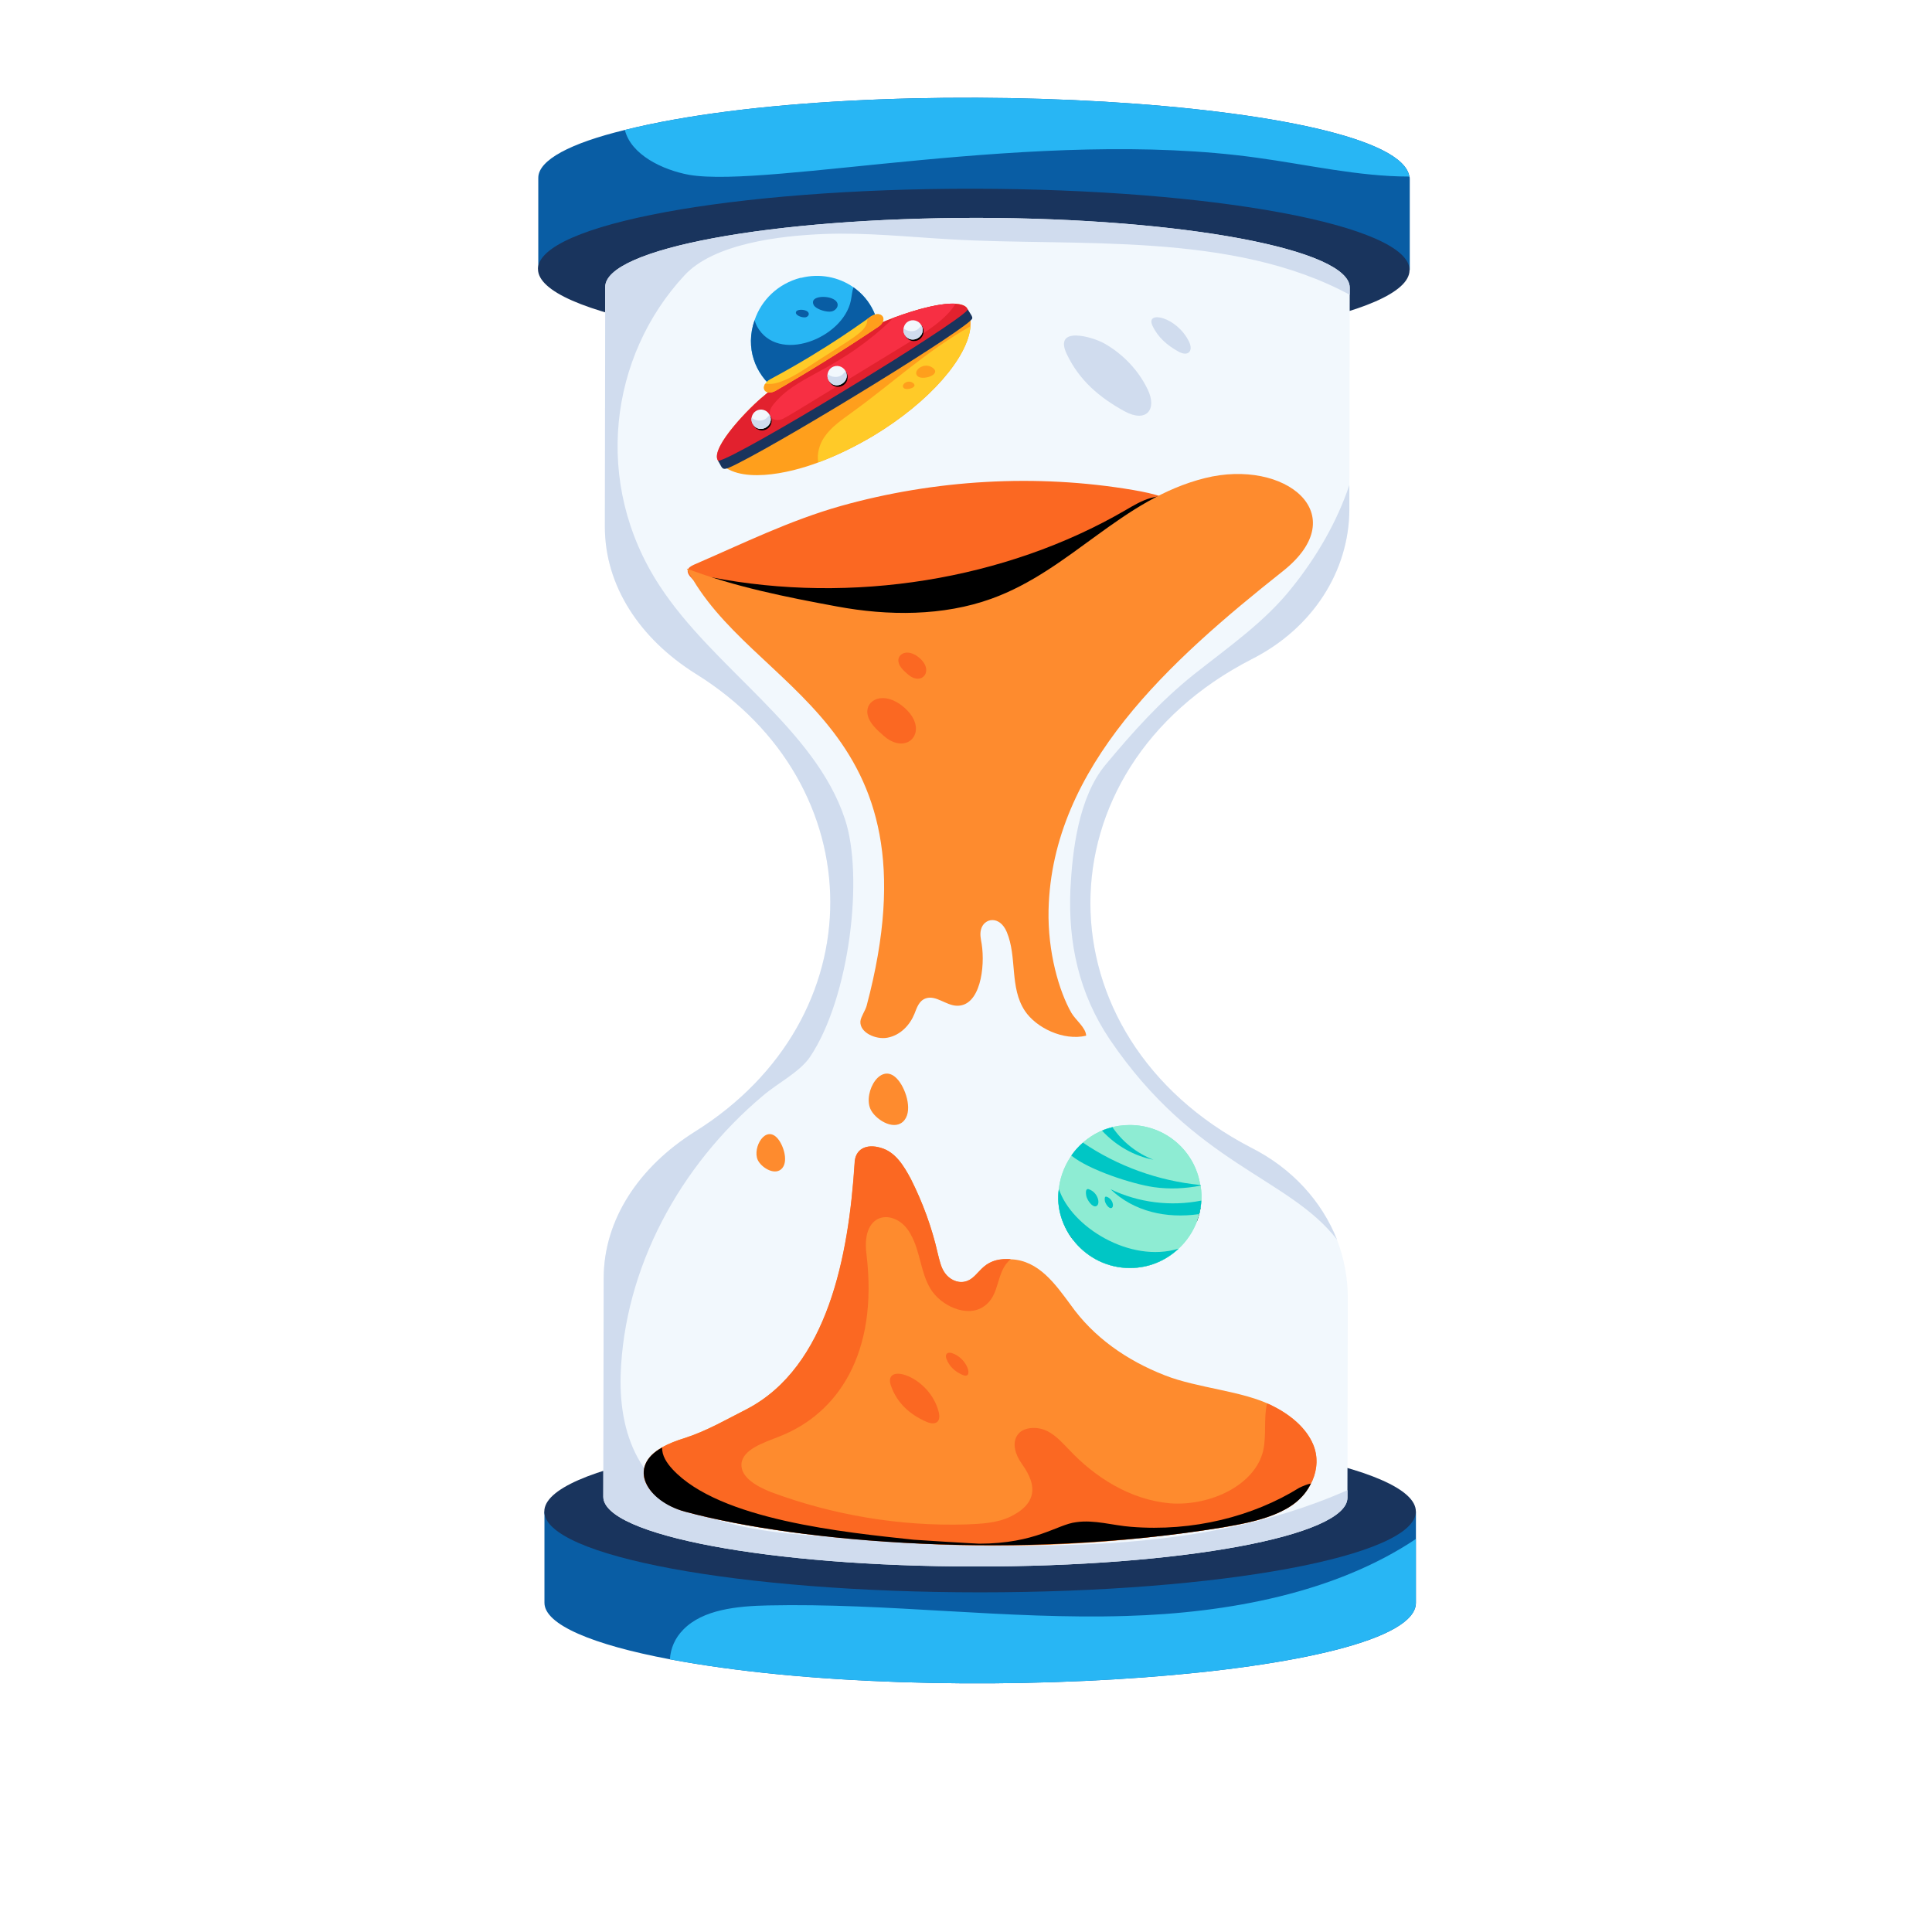 <svg width="26" height="26" viewBox="0 0 26 26" fill="none" xmlns="http://www.w3.org/2000/svg">
<path d="M18.972 2.407V3.634L7.244 3.62V2.393C7.244 2.153 7.679 1.926 8.409 1.749C11.691 0.932 18.801 1.341 18.967 2.376C18.972 2.384 18.972 2.398 18.972 2.407Z" fill="#095DA4"/>
<path d="M18.969 3.635C18.97 3.034 16.345 2.544 13.106 2.54C9.867 2.536 7.241 3.02 7.24 3.621C7.239 4.222 9.864 4.712 13.103 4.716C16.342 4.72 18.968 4.236 18.969 3.635Z" fill="#19345D"/>
<path d="M19.055 20.343V21.57C19.055 22.553 12.626 23.011 9.015 22.33C7.974 22.134 7.327 21.863 7.327 21.57V20.343H19.055Z" fill="#095DA4"/>
<path d="M13.19 21.429C16.429 21.429 19.054 20.942 19.054 20.341C19.054 19.74 16.429 19.253 13.19 19.253C9.951 19.253 7.325 19.74 7.325 20.341C7.325 20.942 9.951 21.429 13.19 21.429Z" fill="#19345D"/>
<path d="M18.164 3.87V3.967L18.159 6.529V6.862C18.154 7.68 17.672 8.454 16.844 8.872C13.943 10.36 13.962 13.951 16.833 15.443C17.392 15.723 17.791 16.172 17.993 16.684C18.086 16.928 18.138 17.191 18.138 17.457C18.138 17.503 18.133 20.332 18.133 20.156C18.133 20.672 15.886 21.085 13.121 21.081C10.356 21.081 8.119 20.659 8.119 20.143L8.124 17.204C8.124 16.412 8.601 15.701 9.351 15.23C11.796 13.702 11.763 10.557 9.362 9.067C8.611 8.596 8.14 7.885 8.14 7.089L8.145 3.861C8.145 3.345 10.387 2.932 13.152 2.932C15.922 2.936 18.164 3.358 18.164 3.87Z" fill="#F2F8FD"/>
<path d="M8.875 7.88C9.6 8.996 10.967 9.796 11.371 11.024C11.625 11.785 11.439 13.422 10.9 14.225C10.76 14.429 10.465 14.576 10.268 14.745C9.151 15.683 8.399 17.058 8.352 18.511C8.331 19.378 8.652 20.116 9.647 20.45C10.149 20.614 10.687 20.65 11.221 20.685C13.561 20.845 16.046 20.979 18.133 20.054V20.156C18.133 20.672 15.886 21.085 13.121 21.081C10.356 21.081 8.119 20.659 8.119 20.143L8.124 17.204C8.124 16.412 8.601 15.701 9.351 15.23C11.796 13.702 11.763 10.557 9.362 9.067C8.611 8.596 8.14 7.885 8.14 7.089L8.145 3.861C8.145 3.345 10.387 2.932 13.152 2.932C15.922 2.936 18.164 3.358 18.164 3.87V3.967C16.579 3.108 14.478 3.321 12.795 3.221C12.225 3.189 11.656 3.127 11.091 3.149C10.496 3.172 9.605 3.278 9.212 3.705C8.2 4.793 7.975 6.503 8.875 7.88Z" fill="#D0DCEE"/>
<path d="M15.254 6.595C15.521 6.641 15.803 6.707 15.983 6.883C16.24 7.134 16.278 7.59 15.789 8.083C15.116 8.761 14.043 9.036 13.014 9.149C10.896 9.381 10.514 8.699 9.735 8.143C9.584 8.035 9.444 7.917 9.316 7.79C9.216 7.69 9.247 7.639 9.342 7.598C9.991 7.318 10.625 7.004 11.316 6.809C12.575 6.456 13.944 6.372 15.254 6.595Z" fill="#FB6822"/>
<path d="M9.563 7.767C11.462 8.138 13.532 7.804 15.144 6.867C15.254 6.803 15.364 6.736 15.489 6.701C16.174 6.513 16.292 7.449 15.134 8.331C13.58 9.513 11.694 9.334 10.694 8.247" fill="black"/>
<path d="M14.111 12.244C14.098 12.813 14.253 13.341 14.418 13.63C14.475 13.728 14.613 13.829 14.617 13.938C14.31 14.011 13.942 13.83 13.792 13.603C13.584 13.288 13.691 12.885 13.549 12.543C13.453 12.314 13.239 12.353 13.201 12.512C13.185 12.575 13.2 12.64 13.211 12.703C13.26 13.016 13.191 13.542 12.878 13.535C12.729 13.531 12.596 13.388 12.458 13.436C12.366 13.468 12.338 13.564 12.306 13.644C12.246 13.792 12.12 13.932 11.942 13.965C11.786 13.994 11.567 13.896 11.579 13.744C11.584 13.685 11.645 13.6 11.662 13.538C12.687 9.693 10.095 9.316 9.243 7.652C9.887 7.897 10.577 8.035 11.266 8.162C11.954 8.29 12.693 8.292 13.343 8.057C14.413 7.671 15.09 6.715 16.216 6.434C17.292 6.166 18.233 6.918 17.265 7.686C15.748 8.889 14.157 10.313 14.111 12.244ZM17.328 20.294C17.069 20.445 16.758 20.505 16.452 20.556C15.059 20.775 13.71 20.86 12.165 20.76C11.182 20.696 10.161 20.596 9.219 20.341C8.922 20.262 8.561 19.991 8.691 19.7C8.769 19.517 8.997 19.421 9.21 19.353C9.512 19.258 9.776 19.102 10.05 18.963C11.145 18.395 11.422 16.889 11.502 15.657C11.506 15.461 11.659 15.39 11.85 15.445C12.049 15.501 12.161 15.688 12.258 15.864C12.416 16.182 12.541 16.521 12.62 16.868C12.643 16.959 12.662 17.055 12.717 17.134C12.773 17.214 12.88 17.27 12.982 17.25C13.093 17.226 13.153 17.119 13.241 17.047C13.339 16.963 13.469 16.935 13.603 16.947C13.979 16.96 14.204 17.285 14.406 17.557C14.712 17.991 15.157 18.306 15.677 18.509C16.119 18.683 16.731 18.717 17.124 18.919C17.366 19.039 17.579 19.218 17.672 19.441C17.802 19.752 17.639 20.114 17.328 20.294ZM12.149 15.098C12.013 15.217 11.773 15.057 11.714 14.925C11.612 14.697 11.863 14.26 12.089 14.537C12.2 14.672 12.29 14.975 12.149 15.098ZM10.513 15.735C10.414 15.821 10.24 15.705 10.197 15.609C10.123 15.444 10.305 15.126 10.47 15.327C10.55 15.426 10.615 15.645 10.513 15.735Z" fill="#FE8B2E"/>
<path d="M11.674 9.607C11.644 9.42 11.891 9.287 12.16 9.514C12.526 9.822 12.219 10.187 11.895 9.904C11.802 9.822 11.694 9.731 11.674 9.607ZM12.091 8.905C12.074 8.797 12.216 8.721 12.37 8.851C12.579 9.027 12.404 9.238 12.218 9.075C12.165 9.028 12.102 8.976 12.091 8.905ZM17.33 20.293C17.066 20.444 16.756 20.502 16.45 20.555C13.734 21.003 10.775 20.761 9.217 20.342C8.922 20.262 8.559 19.991 8.689 19.697C8.77 19.515 9.021 19.412 9.212 19.355C9.512 19.257 9.776 19.102 10.05 18.964C11.142 18.391 11.421 16.89 11.5 15.656C11.505 15.46 11.661 15.389 11.852 15.447C12.049 15.5 12.163 15.687 12.256 15.865C12.417 16.18 12.541 16.518 12.619 16.865C12.644 16.959 12.66 17.056 12.717 17.132C12.774 17.212 12.877 17.27 12.981 17.247C13.193 17.206 13.183 16.918 13.602 16.945C13.395 17.114 13.468 17.429 13.24 17.581C13.012 17.741 12.655 17.568 12.52 17.341C12.386 17.114 12.386 16.843 12.256 16.612C12.074 16.263 11.58 16.272 11.661 16.883C11.822 18.217 11.274 19.026 10.485 19.333C10.273 19.417 9.993 19.506 9.978 19.702C9.968 19.884 10.185 20.004 10.377 20.08C11.2 20.387 12.106 20.542 13.002 20.515C13.204 20.507 13.411 20.498 13.592 20.413C14.148 20.146 13.774 19.751 13.716 19.644C13.649 19.528 13.618 19.377 13.721 19.279C13.809 19.199 13.98 19.199 14.099 19.262C14.213 19.319 14.301 19.422 14.389 19.511C14.731 19.875 15.202 20.182 15.746 20.231C16.295 20.271 16.89 19.982 16.999 19.524C17.046 19.315 17.004 19.084 17.051 18.888C17.071 18.893 17.102 18.906 17.123 18.919C17.367 19.039 17.579 19.217 17.672 19.439C17.808 19.764 17.622 20.126 17.33 20.293Z" fill="#FB6822"/>
<path d="M12.463 19.132C12.591 19.189 12.666 19.136 12.633 19.003C12.511 18.513 11.871 18.32 11.992 18.654C12.074 18.882 12.242 19.034 12.463 19.132ZM12.951 18.502C13.112 18.573 13.021 18.274 12.809 18.209C12.742 18.189 12.717 18.233 12.735 18.282C12.773 18.387 12.85 18.457 12.951 18.502Z" fill="#FB6822"/>
<path d="M11.41 5.29C10.719 5.706 9.894 5.059 10.155 4.308C10.246 4.038 10.47 3.817 10.775 3.738C10.777 3.738 10.779 3.738 10.782 3.739C11.026 3.677 11.283 3.725 11.484 3.865L11.485 3.866C11.971 4.205 11.953 4.96 11.41 5.29Z" fill="#28B6F4"/>
<path d="M11.41 5.29C10.719 5.706 9.894 5.06 10.155 4.308C10.162 4.336 10.173 4.364 10.187 4.391C10.468 4.903 11.345 4.553 11.45 4.046C11.462 3.988 11.467 3.922 11.485 3.866C11.971 4.205 11.953 4.961 11.41 5.29Z" fill="#095DA4"/>
<path d="M13.015 4.149C13.016 4.15 13.017 4.152 13.017 4.156C13.019 4.156 13.02 4.158 13.02 4.16L13.02 4.162C13.021 4.163 13.021 4.163 13.021 4.166C13.054 4.231 13.067 4.307 13.06 4.391C13.028 4.806 12.516 5.404 11.756 5.863C11.504 6.013 11.251 6.135 11.012 6.223C10.625 6.371 9.914 6.531 9.664 6.2L9.655 6.185C9.654 6.184 9.654 6.182 9.654 6.182C9.588 5.986 10.113 5.459 10.278 5.329C10.723 4.935 11.311 4.565 11.924 4.316C12.396 4.128 12.781 4.053 12.944 4.102C12.977 4.113 13.001 4.127 13.015 4.149Z" fill="#FF9F1C"/>
<path d="M9.662 6.199C9.738 6.324 9.702 6.351 9.925 6.239C10.696 5.849 13.074 4.386 13.084 4.285C13.087 4.258 13.078 4.252 13.022 4.161L12.102 4.747L12.071 4.816C11.591 5.095 11.073 5.411 10.724 5.632L10.708 5.588L9.662 6.199Z" fill="#19345D"/>
<path d="M13.015 4.149C13.016 4.15 13.017 4.152 13.017 4.155C13.019 4.156 13.02 4.158 13.02 4.16L13.021 4.161C13.021 4.163 13.021 4.163 13.021 4.165C13.022 4.167 13.021 4.169 13.019 4.173C12.869 4.369 9.891 6.178 9.671 6.2C9.668 6.2 9.667 6.201 9.665 6.2L9.664 6.199L9.66 6.196C9.556 6.023 10.104 5.466 10.278 5.329C10.723 4.935 11.311 4.565 11.924 4.316C12.156 4.222 12.709 4.03 12.944 4.102C12.977 4.112 13.001 4.126 13.015 4.149Z" fill="#E2212E"/>
<path d="M12.859 4.087C12.735 4.3 12.44 4.48 12.238 4.604C10.482 5.674 10.554 5.641 10.485 5.651C10.375 5.668 10.302 5.568 10.413 5.437C10.724 5.055 11.19 5.02 11.879 4.414C11.928 4.372 11.976 4.327 12.018 4.279C12.381 4.143 12.684 4.076 12.859 4.087Z" fill="#F72F43"/>
<path d="M10.289 5.25L10.289 5.251C10.313 5.289 10.379 5.293 10.44 5.258C10.89 4.998 11.36 4.706 11.819 4.398C11.961 4.304 11.865 4.168 11.724 4.256C11.678 4.284 11.156 4.681 10.367 5.103C10.335 5.119 10.31 5.144 10.295 5.168C10.278 5.197 10.275 5.228 10.289 5.25Z" fill="#FFCA28"/>
<path d="M10.289 5.25L10.289 5.251C10.313 5.289 10.379 5.293 10.44 5.258C10.89 4.998 11.36 4.706 11.819 4.398C11.961 4.304 11.865 4.168 11.724 4.256C11.717 4.26 11.736 4.247 11.672 4.293C11.674 4.462 11.511 4.521 10.852 4.953C10.442 5.223 10.34 5.156 10.295 5.168C10.278 5.197 10.275 5.228 10.289 5.25Z" fill="#FF9F1C"/>
<path d="M10.255 5.792C10.326 5.792 10.384 5.734 10.384 5.662C10.384 5.59 10.326 5.532 10.255 5.532C10.183 5.532 10.125 5.59 10.125 5.662C10.125 5.734 10.183 5.792 10.255 5.792Z" fill="black"/>
<path d="M10.353 5.576L10.358 5.583C10.432 5.731 10.217 5.851 10.132 5.709C10.094 5.647 10.116 5.565 10.175 5.53C10.236 5.493 10.316 5.514 10.353 5.576Z" fill="#F2F8FD"/>
<path d="M10.358 5.583C10.432 5.731 10.217 5.85 10.132 5.709C10.116 5.682 10.109 5.651 10.115 5.621C10.162 5.663 10.247 5.676 10.304 5.636C10.325 5.621 10.34 5.6 10.358 5.583Z" fill="#D0DCEE"/>
<path d="M11.277 5.206C11.349 5.206 11.407 5.147 11.407 5.076C11.407 5.004 11.349 4.946 11.277 4.946C11.205 4.946 11.147 5.004 11.147 5.076C11.147 5.147 11.205 5.206 11.277 5.206Z" fill="black"/>
<path d="M11.376 4.988L11.38 4.996C11.454 5.144 11.239 5.263 11.154 5.122C11.117 5.06 11.138 4.978 11.197 4.943C11.259 4.906 11.339 4.927 11.376 4.988Z" fill="#F2F8FD"/>
<path d="M11.38 4.996C11.455 5.145 11.239 5.264 11.154 5.122C11.138 5.095 11.132 5.064 11.138 5.034C11.184 5.076 11.27 5.089 11.326 5.049C11.348 5.034 11.362 5.013 11.38 4.996Z" fill="#D0DCEE"/>
<path d="M12.299 4.59C12.371 4.59 12.429 4.532 12.429 4.46C12.429 4.388 12.371 4.33 12.299 4.33C12.228 4.33 12.169 4.388 12.169 4.46C12.169 4.532 12.228 4.59 12.299 4.59Z" fill="black"/>
<path d="M12.398 4.374L12.402 4.381C12.477 4.529 12.261 4.648 12.176 4.507C12.139 4.445 12.161 4.363 12.219 4.328C12.281 4.291 12.361 4.312 12.398 4.374Z" fill="#F2F8FD"/>
<path d="M12.402 4.381C12.477 4.529 12.261 4.648 12.176 4.507C12.16 4.48 12.154 4.449 12.16 4.418C12.206 4.46 12.292 4.473 12.348 4.433C12.37 4.418 12.384 4.398 12.402 4.381Z" fill="#D0DCEE"/>
<path d="M13.061 4.391C13.029 4.805 12.516 5.404 11.756 5.863C11.504 6.013 11.251 6.135 11.012 6.223C10.991 6.11 11.026 5.981 11.093 5.883C11.186 5.746 11.327 5.651 11.46 5.554C11.995 5.169 12.484 4.711 13.061 4.391Z" fill="#FFCA28"/>
<path d="M12.551 4.949C12.432 4.864 12.275 4.993 12.348 5.062C12.415 5.126 12.678 5.04 12.551 4.949Z" fill="#FF9F1C"/>
<path d="M12.286 5.153C12.214 5.101 12.117 5.18 12.162 5.222C12.204 5.261 12.364 5.209 12.286 5.153Z" fill="#FF9F1C"/>
<path d="M11.188 4.192C11.238 4.183 11.284 4.135 11.271 4.086C11.243 3.983 10.994 3.969 10.949 4.039C10.932 4.066 10.943 4.103 10.966 4.125C11.012 4.17 11.126 4.203 11.188 4.192Z" fill="#095DA4"/>
<path d="M10.84 4.27C10.866 4.266 10.89 4.241 10.883 4.216C10.869 4.163 10.74 4.154 10.716 4.191C10.686 4.238 10.791 4.279 10.84 4.27Z" fill="#095DA4"/>
<path d="M15.86 16.805C15.44 17.201 14.771 17.133 14.436 16.677C13.962 16.061 14.41 15.14 15.204 15.14C15.684 15.14 16.081 15.489 16.152 15.946C16.157 15.95 16.157 15.953 16.157 15.957C16.212 16.278 16.082 16.602 15.86 16.805Z" fill="#8EECD3"/>
<path d="M16.166 16.157C16.163 16.22 16.155 16.281 16.138 16.338C16.135 16.338 16.132 16.34 16.128 16.34C15.7 16.4 15.262 16.308 14.945 16.004C15.322 16.185 15.756 16.239 16.166 16.157ZM15.86 16.804C15.687 16.967 15.458 17.064 15.205 17.064C14.604 17.064 14.172 16.514 14.25 16.001C14.419 16.513 15.21 17.003 15.86 16.804Z" fill="#00C6C5"/>
<path d="M16.156 16.256C16.147 16.32 16.119 16.414 16.109 16.434C15.578 16.616 14.816 16.704 14.436 16.678C14.395 16.625 14.36 16.567 14.333 16.504C14.919 16.552 15.517 16.475 16.071 16.277C16.098 16.267 16.128 16.258 16.156 16.256Z" fill="black"/>
<path d="M16.156 15.956C15.949 15.996 15.735 16.006 15.527 15.976C15.237 15.934 14.652 15.744 14.418 15.551C14.462 15.487 14.515 15.428 14.574 15.377C15.042 15.695 15.59 15.892 16.153 15.947C16.156 15.95 16.156 15.953 16.156 15.956ZM15.523 15.607C15.266 15.558 15.019 15.42 14.831 15.216C14.876 15.196 14.923 15.181 14.971 15.169C15.101 15.362 15.294 15.518 15.523 15.607ZM14.752 16.232C14.814 16.208 14.779 16.046 14.652 16.004C14.605 15.988 14.613 16.062 14.618 16.091C14.629 16.146 14.7 16.252 14.752 16.232ZM14.959 16.256C14.998 16.241 14.979 16.134 14.892 16.105C14.861 16.094 14.866 16.143 14.87 16.163C14.876 16.199 14.924 16.27 14.959 16.256Z" fill="#00C6C5"/>
<path d="M15.86 16.805C15.44 17.201 14.771 17.133 14.436 16.677C13.962 16.061 14.41 15.14 15.204 15.14C15.684 15.14 16.081 15.489 16.152 15.946C16.157 15.95 16.157 15.953 16.157 15.957C16.212 16.278 16.082 16.602 15.86 16.805Z" fill="#8EECD3"/>
<path d="M16.166 16.157C16.163 16.22 16.155 16.281 16.138 16.338C16.135 16.338 16.132 16.34 16.128 16.34C15.7 16.4 15.262 16.308 14.945 16.004C15.322 16.185 15.756 16.239 16.166 16.157ZM15.86 16.804C15.687 16.967 15.458 17.064 15.205 17.064C14.604 17.064 14.172 16.514 14.25 16.001C14.419 16.513 15.21 17.003 15.86 16.804ZM16.156 15.956C15.949 15.996 15.735 16.006 15.527 15.976C15.237 15.934 14.652 15.744 14.418 15.551C14.462 15.487 14.515 15.428 14.574 15.377C15.042 15.695 15.59 15.892 16.153 15.947C16.156 15.95 16.156 15.953 16.156 15.956ZM15.522 15.607C15.266 15.558 15.019 15.42 14.831 15.216C14.875 15.196 14.923 15.181 14.971 15.169C15.101 15.362 15.294 15.518 15.522 15.607Z" fill="#00C6C5"/>
<path d="M14.752 16.232C14.814 16.208 14.779 16.047 14.652 16.004C14.604 15.988 14.613 16.062 14.618 16.091C14.628 16.146 14.699 16.253 14.752 16.232ZM14.958 16.257C14.998 16.241 14.978 16.134 14.892 16.105C14.86 16.094 14.866 16.143 14.869 16.163C14.876 16.2 14.923 16.27 14.958 16.257Z" fill="#00C6C5"/>
<path d="M16.833 15.443C17.392 15.723 17.791 16.172 17.993 16.683C17.346 15.842 16.082 15.678 14.938 13.993C14.519 13.371 14.374 12.691 14.405 11.97C14.431 11.45 14.514 10.73 14.876 10.294C15.239 9.858 15.611 9.44 16.067 9.076C16.528 8.711 17.02 8.369 17.377 7.92C17.719 7.497 17.993 7.022 18.159 6.528V6.862C18.154 7.68 17.672 8.453 16.844 8.871C13.943 10.36 13.962 13.951 16.833 15.443Z" fill="#D0DCEE"/>
<path d="M17.641 19.965C17.45 20.375 16.899 20.478 16.45 20.556C13.734 21.003 10.775 20.762 9.217 20.343C8.702 20.203 8.436 19.738 8.911 19.48C8.906 19.587 8.973 19.689 9.051 19.773C9.682 20.456 11.369 20.622 12.297 20.721C12.343 20.725 13.132 20.774 13.178 20.774C13.939 20.774 14.228 20.515 14.482 20.485C14.726 20.449 14.979 20.529 15.218 20.547C16.056 20.616 16.867 20.406 17.485 20.022C17.532 20 17.589 19.974 17.641 19.965Z" fill="black"/>
<path d="M15.132 5.534C15.427 5.696 15.576 5.511 15.445 5.241C15.321 4.983 15.114 4.766 14.865 4.624C14.696 4.528 14.173 4.382 14.357 4.767C14.525 5.12 14.797 5.35 15.132 5.534Z" fill="#D0DCEE"/>
<path d="M15.86 4.732C15.993 4.805 16.061 4.721 16.002 4.599C15.837 4.259 15.408 4.172 15.51 4.385C15.586 4.544 15.709 4.648 15.86 4.732Z" fill="#D0DCEE"/>
<path d="M18.966 2.376C18.283 2.376 17.594 2.215 16.911 2.122C13.983 1.715 10.353 2.536 9.274 2.353C8.916 2.287 8.492 2.083 8.409 1.749C11.691 0.932 18.801 1.341 18.966 2.376Z" fill="#28B6F4"/>
<path d="M19.054 20.711V21.57C19.054 22.553 12.626 23.011 9.015 22.33C9.025 22.183 9.082 22.045 9.196 21.93C9.46 21.659 9.921 21.614 10.335 21.605C11.94 21.57 13.545 21.796 15.155 21.747C16.538 21.707 17.977 21.432 19.054 20.711Z" fill="#28B6F4"/>
</svg>
